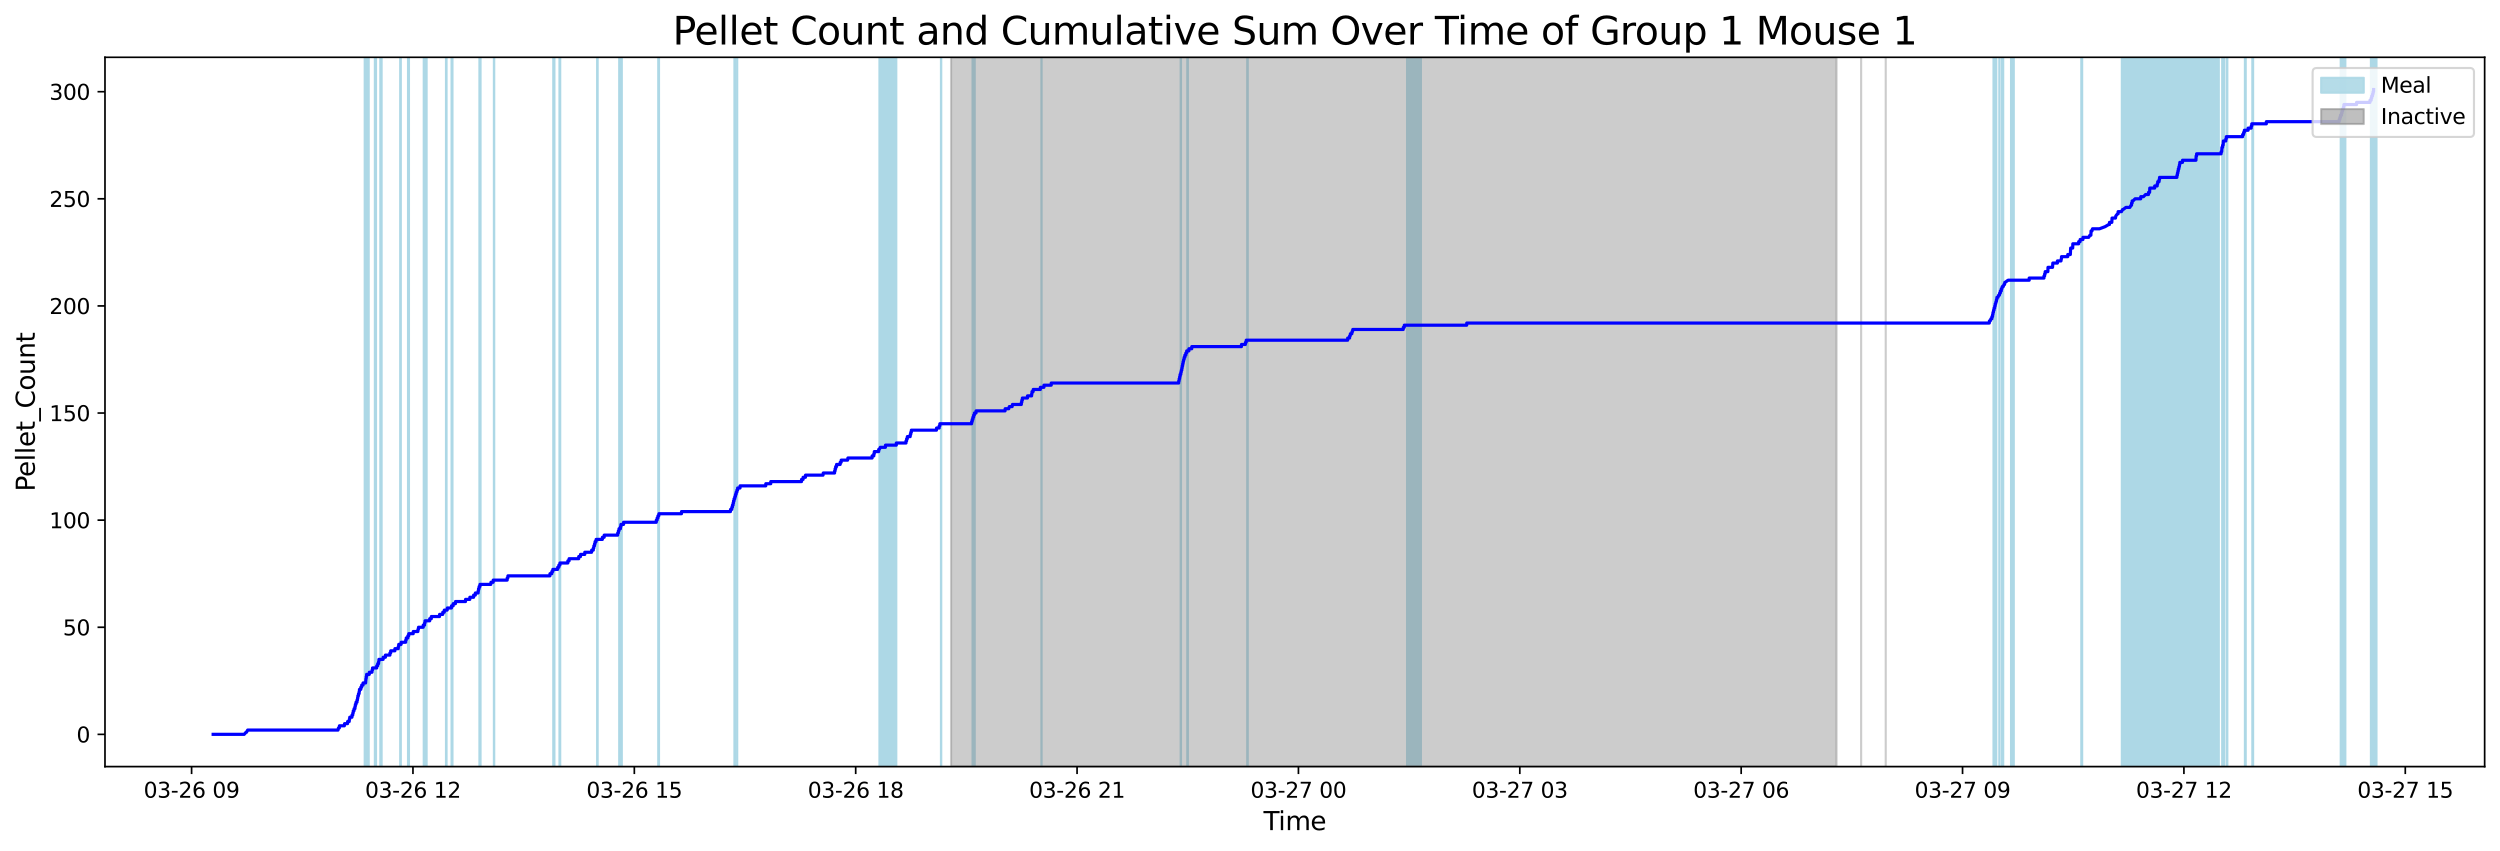 <?xml version="1.0" encoding="utf-8" standalone="no"?>
<!DOCTYPE svg PUBLIC "-//W3C//DTD SVG 1.1//EN"
  "http://www.w3.org/Graphics/SVG/1.1/DTD/svg11.dtd">
<svg xmlns:xlink="http://www.w3.org/1999/xlink" width="1172.435pt" height="399.009pt" viewBox="0 0 1172.435 399.009" xmlns="http://www.w3.org/2000/svg" version="1.1">
 <defs>
  <style type="text/css">*{stroke-linejoin: round; stroke-linecap: butt}</style>
 </defs>
 <g id="figure_1">
  <g id="patch_1">
   <path d="M 0 399.009 
L 1172.435 399.009 
L 1172.435 0 
L 0 0 
z
" style="fill: #ffffff"/>
  </g>
  <g id="axes_1">
   <g id="patch_2">
    <path d="M 49.235 359.517 
L 1165.235 359.517 
L 1165.235 26.877 
L 49.235 26.877 
z
" style="fill: #ffffff"/>
   </g>
   <g id="patch_3">
    <path d="M 171.044 359.517 
L 171.044 26.877 
L 171.496 26.877 
L 171.496 359.517 
z
" clip-path="url(#p95945c69ae)" style="fill: #add8e6; stroke: #add8e6; stroke-linejoin: miter"/>
   </g>
   <g id="patch_4">
    <path d="M 172.913 359.517 
L 172.913 26.877 
L 171.976 26.877 
L 171.976 359.517 
z
" clip-path="url(#p95945c69ae)" style="fill: #add8e6; stroke: #add8e6; stroke-linejoin: miter"/>
   </g>
   <g id="patch_5">
    <path d="M 176.341 359.517 
L 176.341 26.877 
L 175.802 26.877 
L 175.802 359.517 
z
" clip-path="url(#p95945c69ae)" style="fill: #add8e6; stroke: #add8e6; stroke-linejoin: miter"/>
   </g>
   <g id="patch_6">
    <path d="M 178.971 359.517 
L 178.971 26.877 
L 178.363 26.877 
L 178.363 359.517 
z
" clip-path="url(#p95945c69ae)" style="fill: #add8e6; stroke: #add8e6; stroke-linejoin: miter"/>
   </g>
   <g id="patch_7">
    <path d="M 187.683 359.517 
L 187.683 26.877 
L 187.976 26.877 
L 187.976 359.517 
z
" clip-path="url(#p95945c69ae)" style="fill: #add8e6; stroke: #add8e6; stroke-linejoin: miter"/>
   </g>
   <g id="patch_8">
    <path d="M 191.348 359.517 
L 191.348 26.877 
L 191.79 26.877 
L 191.79 359.517 
z
" clip-path="url(#p95945c69ae)" style="fill: #add8e6; stroke: #add8e6; stroke-linejoin: miter"/>
   </g>
   <g id="patch_9">
    <path d="M 198.721 359.517 
L 198.721 26.877 
L 199.276 26.877 
L 199.276 359.517 
z
" clip-path="url(#p95945c69ae)" style="fill: #add8e6; stroke: #add8e6; stroke-linejoin: miter"/>
   </g>
   <g id="patch_10">
    <path d="M 199.951 359.517 
L 199.951 26.877 
L 200.072 26.877 
L 200.072 359.517 
z
" clip-path="url(#p95945c69ae)" style="fill: #add8e6; stroke: #add8e6; stroke-linejoin: miter"/>
   </g>
   <g id="patch_11">
    <path d="M 209.423 359.517 
L 209.423 26.877 
L 209.158 26.877 
L 209.158 359.517 
z
" clip-path="url(#p95945c69ae)" style="fill: #add8e6; stroke: #add8e6; stroke-linejoin: miter"/>
   </g>
   <g id="patch_12">
    <path d="M 211.763 359.517 
L 211.763 26.877 
L 212.2 26.877 
L 212.2 359.517 
z
" clip-path="url(#p95945c69ae)" style="fill: #add8e6; stroke: #add8e6; stroke-linejoin: miter"/>
   </g>
   <g id="patch_13">
    <path d="M 224.832 359.517 
L 224.832 26.877 
L 225.367 26.877 
L 225.367 359.517 
z
" clip-path="url(#p95945c69ae)" style="fill: #add8e6; stroke: #add8e6; stroke-linejoin: miter"/>
   </g>
   <g id="patch_14">
    <path d="M 231.625 359.517 
L 231.625 26.877 
L 231.777 26.877 
L 231.777 359.517 
z
" clip-path="url(#p95945c69ae)" style="fill: #add8e6; stroke: #add8e6; stroke-linejoin: miter"/>
   </g>
   <g id="patch_15">
    <path d="M 259.465 359.517 
L 259.465 26.877 
L 260.007 26.877 
L 260.007 359.517 
z
" clip-path="url(#p95945c69ae)" style="fill: #add8e6; stroke: #add8e6; stroke-linejoin: miter"/>
   </g>
   <g id="patch_16">
    <path d="M 262.376 359.517 
L 262.376 26.877 
L 262.727 26.877 
L 262.727 359.517 
z
" clip-path="url(#p95945c69ae)" style="fill: #add8e6; stroke: #add8e6; stroke-linejoin: miter"/>
   </g>
   <g id="patch_17">
    <path d="M 280.286 359.517 
L 280.286 26.877 
L 280.032 26.877 
L 280.032 359.517 
z
" clip-path="url(#p95945c69ae)" style="fill: #add8e6; stroke: #add8e6; stroke-linejoin: miter"/>
   </g>
   <g id="patch_18">
    <path d="M 290.391 359.517 
L 290.391 26.877 
L 290.718 26.877 
L 290.718 359.517 
z
" clip-path="url(#p95945c69ae)" style="fill: #add8e6; stroke: #add8e6; stroke-linejoin: miter"/>
   </g>
   <g id="patch_19">
    <path d="M 291.056 359.517 
L 291.056 26.877 
L 291.613 26.877 
L 291.613 359.517 
z
" clip-path="url(#p95945c69ae)" style="fill: #add8e6; stroke: #add8e6; stroke-linejoin: miter"/>
   </g>
   <g id="patch_20">
    <path d="M 308.697 359.517 
L 308.697 26.877 
L 309.057 26.877 
L 309.057 359.517 
z
" clip-path="url(#p95945c69ae)" style="fill: #add8e6; stroke: #add8e6; stroke-linejoin: miter"/>
   </g>
   <g id="patch_21">
    <path d="M 344.427 359.517 
L 344.427 26.877 
L 344.906 26.877 
L 344.906 359.517 
z
" clip-path="url(#p95945c69ae)" style="fill: #add8e6; stroke: #add8e6; stroke-linejoin: miter"/>
   </g>
   <g id="patch_22">
    <path d="M 345.704 359.517 
L 345.704 26.877 
L 345.736 26.877 
L 345.736 359.517 
z
" clip-path="url(#p95945c69ae)" style="fill: #add8e6; stroke: #add8e6; stroke-linejoin: miter"/>
   </g>
   <g id="patch_23">
    <path d="M 420.336 359.517 
L 420.336 26.877 
L 412.437 26.877 
L 412.437 359.517 
z
" clip-path="url(#p95945c69ae)" style="fill: #add8e6; stroke: #add8e6; stroke-linejoin: miter"/>
   </g>
   <g id="patch_24">
    <path d="M 441.415 359.517 
L 441.415 26.877 
L 441.286 26.877 
L 441.286 359.517 
z
" clip-path="url(#p95945c69ae)" style="fill: #add8e6; stroke: #add8e6; stroke-linejoin: miter"/>
   </g>
   <g id="patch_25">
    <path d="M 456.101 359.517 
L 456.101 26.877 
L 456.505 26.877 
L 456.505 359.517 
z
" clip-path="url(#p95945c69ae)" style="fill: #add8e6; stroke: #add8e6; stroke-linejoin: miter"/>
   </g>
   <g id="patch_26">
    <path d="M 456.893 359.517 
L 456.893 26.877 
L 457.118 26.877 
L 457.118 359.517 
z
" clip-path="url(#p95945c69ae)" style="fill: #add8e6; stroke: #add8e6; stroke-linejoin: miter"/>
   </g>
   <g id="patch_27">
    <path d="M 488.477 359.517 
L 488.477 26.877 
L 488.407 26.877 
L 488.407 359.517 
z
" clip-path="url(#p95945c69ae)" style="fill: #add8e6; stroke: #add8e6; stroke-linejoin: miter"/>
   </g>
   <g id="patch_28">
    <path d="M 553.856 359.517 
L 553.856 26.877 
L 553.71 26.877 
L 553.71 359.517 
z
" clip-path="url(#p95945c69ae)" style="fill: #add8e6; stroke: #add8e6; stroke-linejoin: miter"/>
   </g>
   <g id="patch_29">
    <path d="M 556.813 359.517 
L 556.813 26.877 
L 557.082 26.877 
L 557.082 359.517 
z
" clip-path="url(#p95945c69ae)" style="fill: #add8e6; stroke: #add8e6; stroke-linejoin: miter"/>
   </g>
   <g id="patch_30">
    <path d="M 585.164 359.517 
L 585.164 26.877 
L 584.916 26.877 
L 584.916 359.517 
z
" clip-path="url(#p95945c69ae)" style="fill: #add8e6; stroke: #add8e6; stroke-linejoin: miter"/>
   </g>
   <g id="patch_31">
    <path d="M 666.372 359.517 
L 666.372 26.877 
L 659.88 26.877 
L 659.88 359.517 
z
" clip-path="url(#p95945c69ae)" style="fill: #add8e6; stroke: #add8e6; stroke-linejoin: miter"/>
   </g>
   <g id="patch_32">
    <path d="M 934.903 359.517 
L 934.903 26.877 
L 935.38 26.877 
L 935.38 359.517 
z
" clip-path="url(#p95945c69ae)" style="fill: #add8e6; stroke: #add8e6; stroke-linejoin: miter"/>
   </g>
   <g id="patch_33">
    <path d="M 935.72 359.517 
L 935.72 26.877 
L 936.182 26.877 
L 936.182 359.517 
z
" clip-path="url(#p95945c69ae)" style="fill: #add8e6; stroke: #add8e6; stroke-linejoin: miter"/>
   </g>
   <g id="patch_34">
    <path d="M 937.635 359.517 
L 937.635 26.877 
L 937.733 26.877 
L 937.733 359.517 
z
" clip-path="url(#p95945c69ae)" style="fill: #add8e6; stroke: #add8e6; stroke-linejoin: miter"/>
   </g>
   <g id="patch_35">
    <path d="M 938.871 359.517 
L 938.871 26.877 
L 939.446 26.877 
L 939.446 359.517 
z
" clip-path="url(#p95945c69ae)" style="fill: #add8e6; stroke: #add8e6; stroke-linejoin: miter"/>
   </g>
   <g id="patch_36">
    <path d="M 944.414 359.517 
L 944.414 26.877 
L 943.126 26.877 
L 943.126 359.517 
z
" clip-path="url(#p95945c69ae)" style="fill: #add8e6; stroke: #add8e6; stroke-linejoin: miter"/>
   </g>
   <g id="patch_37">
    <path d="M 976.072 359.517 
L 976.072 26.877 
L 976.48 26.877 
L 976.48 359.517 
z
" clip-path="url(#p95945c69ae)" style="fill: #add8e6; stroke: #add8e6; stroke-linejoin: miter"/>
   </g>
   <g id="patch_38">
    <path d="M 1014.446 359.517 
L 1014.446 26.877 
L 995.082 26.877 
L 995.082 359.517 
z
" clip-path="url(#p95945c69ae)" style="fill: #add8e6; stroke: #add8e6; stroke-linejoin: miter"/>
   </g>
   <g id="patch_39">
    <path d="M 1027.404 359.517 
L 1027.404 26.877 
L 1024.647 26.877 
L 1024.647 359.517 
z
" clip-path="url(#p95945c69ae)" style="fill: #add8e6; stroke: #add8e6; stroke-linejoin: miter"/>
   </g>
   <g id="patch_40">
    <path d="M 1032.129 359.517 
L 1032.129 26.877 
L 1000.556 26.877 
L 1000.556 359.517 
z
" clip-path="url(#p95945c69ae)" style="fill: #add8e6; stroke: #add8e6; stroke-linejoin: miter"/>
   </g>
   <g id="patch_41">
    <path d="M 1035.651 359.517 
L 1035.651 26.877 
L 1005.066 26.877 
L 1005.066 359.517 
z
" clip-path="url(#p95945c69ae)" style="fill: #add8e6; stroke: #add8e6; stroke-linejoin: miter"/>
   </g>
   <g id="patch_42">
    <path d="M 1040.563 359.517 
L 1040.563 26.877 
L 1030.747 26.877 
L 1030.747 359.517 
z
" clip-path="url(#p95945c69ae)" style="fill: #add8e6; stroke: #add8e6; stroke-linejoin: miter"/>
   </g>
   <g id="patch_43">
    <path d="M 1042.153 359.517 
L 1042.153 26.877 
L 1042.572 26.877 
L 1042.572 359.517 
z
" clip-path="url(#p95945c69ae)" style="fill: #add8e6; stroke: #add8e6; stroke-linejoin: miter"/>
   </g>
   <g id="patch_44">
    <path d="M 1042.734 359.517 
L 1042.734 26.877 
L 1043.145 26.877 
L 1043.145 359.517 
z
" clip-path="url(#p95945c69ae)" style="fill: #add8e6; stroke: #add8e6; stroke-linejoin: miter"/>
   </g>
   <g id="patch_45">
    <path d="M 1044.333 359.517 
L 1044.333 26.877 
L 1044.564 26.877 
L 1044.564 359.517 
z
" clip-path="url(#p95945c69ae)" style="fill: #add8e6; stroke: #add8e6; stroke-linejoin: miter"/>
   </g>
   <g id="patch_46">
    <path d="M 1052.8 359.517 
L 1052.8 26.877 
L 1053.185 26.877 
L 1053.185 359.517 
z
" clip-path="url(#p95945c69ae)" style="fill: #add8e6; stroke: #add8e6; stroke-linejoin: miter"/>
   </g>
   <g id="patch_47">
    <path d="M 1056.284 359.517 
L 1056.284 26.877 
L 1056.655 26.877 
L 1056.655 359.517 
z
" clip-path="url(#p95945c69ae)" style="fill: #add8e6; stroke: #add8e6; stroke-linejoin: miter"/>
   </g>
   <g id="patch_48">
    <path d="M 1097.738 359.517 
L 1097.738 26.877 
L 1098.097 26.877 
L 1098.097 359.517 
z
" clip-path="url(#p95945c69ae)" style="fill: #add8e6; stroke: #add8e6; stroke-linejoin: miter"/>
   </g>
   <g id="patch_49">
    <path d="M 1098.814 359.517 
L 1098.814 26.877 
L 1099.383 26.877 
L 1099.383 359.517 
z
" clip-path="url(#p95945c69ae)" style="fill: #add8e6; stroke: #add8e6; stroke-linejoin: miter"/>
   </g>
   <g id="patch_50">
    <path d="M 1099.514 359.517 
L 1099.514 26.877 
L 1099.908 26.877 
L 1099.908 359.517 
z
" clip-path="url(#p95945c69ae)" style="fill: #add8e6; stroke: #add8e6; stroke-linejoin: miter"/>
   </g>
   <g id="patch_51">
    <path d="M 1111.895 359.517 
L 1111.895 26.877 
L 1112.453 26.877 
L 1112.453 359.517 
z
" clip-path="url(#p95945c69ae)" style="fill: #add8e6; stroke: #add8e6; stroke-linejoin: miter"/>
   </g>
   <g id="patch_52">
    <path d="M 1112.868 359.517 
L 1112.868 26.877 
L 1113.356 26.877 
L 1113.356 359.517 
z
" clip-path="url(#p95945c69ae)" style="fill: #add8e6; stroke: #add8e6; stroke-linejoin: miter"/>
   </g>
   <g id="patch_53">
    <path d="M 1114.508 359.517 
L 1114.508 26.877 
L 1113.596 26.877 
L 1113.596 359.517 
z
" clip-path="url(#p95945c69ae)" style="fill: #add8e6; stroke: #add8e6; stroke-linejoin: miter"/>
   </g>
   <g id="patch_54">
    <path d="M 446.017 359.517 
L 446.017 26.877 
L 861.284 26.877 
L 861.284 359.517 
z
" clip-path="url(#p95945c69ae)" style="fill: #808080; opacity: 0.4; stroke: #808080; stroke-linejoin: miter"/>
   </g>
   <g id="patch_55">
    <path d="M 872.819 26.877 
L 872.819 26.877 
L 872.819 359.517 
" clip-path="url(#p95945c69ae)" style="fill: #808080; opacity: 0.4; stroke: #808080; stroke-linejoin: miter"/>
   </g>
   <g id="patch_56">
    <path d="M 884.354 26.877 
L 884.354 26.877 
L 884.354 359.517 
" clip-path="url(#p95945c69ae)" style="fill: #808080; opacity: 0.4; stroke: #808080; stroke-linejoin: miter"/>
   </g>
   <g id="matplotlib.axis_1">
    <g id="xtick_1">
     <g id="line2d_1">
      <defs>
       <path id="m349b565e4e" d="M 0 0 
L 0 3.5 
" style="stroke: #000000; stroke-width: 0.8"/>
      </defs>
      <g>
       <use xlink:href="#m349b565e4e" x="89.85" y="359.517" style="stroke: #000000; stroke-width: 0.8"/>
      </g>
     </g>
     <g id="text_1">
      <!-- 03-26 09 -->
      <g transform="translate(67.369 374.116) scale(0.1 -0.1)">
       <defs>
        <path id="DejaVuSans-30" d="M 2034 4250 
Q 1547 4250 1301 3770 
Q 1056 3291 1056 2328 
Q 1056 1369 1301 889 
Q 1547 409 2034 409 
Q 2525 409 2770 889 
Q 3016 1369 3016 2328 
Q 3016 3291 2770 3770 
Q 2525 4250 2034 4250 
z
M 2034 4750 
Q 2819 4750 3233 4129 
Q 3647 3509 3647 2328 
Q 3647 1150 3233 529 
Q 2819 -91 2034 -91 
Q 1250 -91 836 529 
Q 422 1150 422 2328 
Q 422 3509 836 4129 
Q 1250 4750 2034 4750 
z
" transform="scale(0.016)"/>
        <path id="DejaVuSans-33" d="M 2597 2516 
Q 3050 2419 3304 2112 
Q 3559 1806 3559 1356 
Q 3559 666 3084 287 
Q 2609 -91 1734 -91 
Q 1441 -91 1130 -33 
Q 819 25 488 141 
L 488 750 
Q 750 597 1062 519 
Q 1375 441 1716 441 
Q 2309 441 2620 675 
Q 2931 909 2931 1356 
Q 2931 1769 2642 2001 
Q 2353 2234 1838 2234 
L 1294 2234 
L 1294 2753 
L 1863 2753 
Q 2328 2753 2575 2939 
Q 2822 3125 2822 3475 
Q 2822 3834 2567 4026 
Q 2313 4219 1838 4219 
Q 1578 4219 1281 4162 
Q 984 4106 628 3988 
L 628 4550 
Q 988 4650 1302 4700 
Q 1616 4750 1894 4750 
Q 2613 4750 3031 4423 
Q 3450 4097 3450 3541 
Q 3450 3153 3228 2886 
Q 3006 2619 2597 2516 
z
" transform="scale(0.016)"/>
        <path id="DejaVuSans-2d" d="M 313 2009 
L 1997 2009 
L 1997 1497 
L 313 1497 
L 313 2009 
z
" transform="scale(0.016)"/>
        <path id="DejaVuSans-32" d="M 1228 531 
L 3431 531 
L 3431 0 
L 469 0 
L 469 531 
Q 828 903 1448 1529 
Q 2069 2156 2228 2338 
Q 2531 2678 2651 2914 
Q 2772 3150 2772 3378 
Q 2772 3750 2511 3984 
Q 2250 4219 1831 4219 
Q 1534 4219 1204 4116 
Q 875 4013 500 3803 
L 500 4441 
Q 881 4594 1212 4672 
Q 1544 4750 1819 4750 
Q 2544 4750 2975 4387 
Q 3406 4025 3406 3419 
Q 3406 3131 3298 2873 
Q 3191 2616 2906 2266 
Q 2828 2175 2409 1742 
Q 1991 1309 1228 531 
z
" transform="scale(0.016)"/>
        <path id="DejaVuSans-36" d="M 2113 2584 
Q 1688 2584 1439 2293 
Q 1191 2003 1191 1497 
Q 1191 994 1439 701 
Q 1688 409 2113 409 
Q 2538 409 2786 701 
Q 3034 994 3034 1497 
Q 3034 2003 2786 2293 
Q 2538 2584 2113 2584 
z
M 3366 4563 
L 3366 3988 
Q 3128 4100 2886 4159 
Q 2644 4219 2406 4219 
Q 1781 4219 1451 3797 
Q 1122 3375 1075 2522 
Q 1259 2794 1537 2939 
Q 1816 3084 2150 3084 
Q 2853 3084 3261 2657 
Q 3669 2231 3669 1497 
Q 3669 778 3244 343 
Q 2819 -91 2113 -91 
Q 1303 -91 875 529 
Q 447 1150 447 2328 
Q 447 3434 972 4092 
Q 1497 4750 2381 4750 
Q 2619 4750 2861 4703 
Q 3103 4656 3366 4563 
z
" transform="scale(0.016)"/>
        <path id="DejaVuSans-20" transform="scale(0.016)"/>
        <path id="DejaVuSans-39" d="M 703 97 
L 703 672 
Q 941 559 1184 500 
Q 1428 441 1663 441 
Q 2288 441 2617 861 
Q 2947 1281 2994 2138 
Q 2813 1869 2534 1725 
Q 2256 1581 1919 1581 
Q 1219 1581 811 2004 
Q 403 2428 403 3163 
Q 403 3881 828 4315 
Q 1253 4750 1959 4750 
Q 2769 4750 3195 4129 
Q 3622 3509 3622 2328 
Q 3622 1225 3098 567 
Q 2575 -91 1691 -91 
Q 1453 -91 1209 -44 
Q 966 3 703 97 
z
M 1959 2075 
Q 2384 2075 2632 2365 
Q 2881 2656 2881 3163 
Q 2881 3666 2632 3958 
Q 2384 4250 1959 4250 
Q 1534 4250 1286 3958 
Q 1038 3666 1038 3163 
Q 1038 2656 1286 2365 
Q 1534 2075 1959 2075 
z
" transform="scale(0.016)"/>
       </defs>
       <use xlink:href="#DejaVuSans-30"/>
       <use xlink:href="#DejaVuSans-33" x="63.623"/>
       <use xlink:href="#DejaVuSans-2d" x="127.246"/>
       <use xlink:href="#DejaVuSans-32" x="163.33"/>
       <use xlink:href="#DejaVuSans-36" x="226.953"/>
       <use xlink:href="#DejaVuSans-20" x="290.576"/>
       <use xlink:href="#DejaVuSans-30" x="322.363"/>
       <use xlink:href="#DejaVuSans-39" x="385.986"/>
      </g>
     </g>
    </g>
    <g id="xtick_2">
     <g id="line2d_2">
      <g>
       <use xlink:href="#m349b565e4e" x="193.666" y="359.517" style="stroke: #000000; stroke-width: 0.8"/>
      </g>
     </g>
     <g id="text_2">
      <!-- 03-26 12 -->
      <g transform="translate(171.186 374.116) scale(0.1 -0.1)">
       <defs>
        <path id="DejaVuSans-31" d="M 794 531 
L 1825 531 
L 1825 4091 
L 703 3866 
L 703 4441 
L 1819 4666 
L 2450 4666 
L 2450 531 
L 3481 531 
L 3481 0 
L 794 0 
L 794 531 
z
" transform="scale(0.016)"/>
       </defs>
       <use xlink:href="#DejaVuSans-30"/>
       <use xlink:href="#DejaVuSans-33" x="63.623"/>
       <use xlink:href="#DejaVuSans-2d" x="127.246"/>
       <use xlink:href="#DejaVuSans-32" x="163.33"/>
       <use xlink:href="#DejaVuSans-36" x="226.953"/>
       <use xlink:href="#DejaVuSans-20" x="290.576"/>
       <use xlink:href="#DejaVuSans-31" x="322.363"/>
       <use xlink:href="#DejaVuSans-32" x="385.986"/>
      </g>
     </g>
    </g>
    <g id="xtick_3">
     <g id="line2d_3">
      <g>
       <use xlink:href="#m349b565e4e" x="297.483" y="359.517" style="stroke: #000000; stroke-width: 0.8"/>
      </g>
     </g>
     <g id="text_3">
      <!-- 03-26 15 -->
      <g transform="translate(275.002 374.116) scale(0.1 -0.1)">
       <defs>
        <path id="DejaVuSans-35" d="M 691 4666 
L 3169 4666 
L 3169 4134 
L 1269 4134 
L 1269 2991 
Q 1406 3038 1543 3061 
Q 1681 3084 1819 3084 
Q 2600 3084 3056 2656 
Q 3513 2228 3513 1497 
Q 3513 744 3044 326 
Q 2575 -91 1722 -91 
Q 1428 -91 1123 -41 
Q 819 9 494 109 
L 494 744 
Q 775 591 1075 516 
Q 1375 441 1709 441 
Q 2250 441 2565 725 
Q 2881 1009 2881 1497 
Q 2881 1984 2565 2268 
Q 2250 2553 1709 2553 
Q 1456 2553 1204 2497 
Q 953 2441 691 2322 
L 691 4666 
z
" transform="scale(0.016)"/>
       </defs>
       <use xlink:href="#DejaVuSans-30"/>
       <use xlink:href="#DejaVuSans-33" x="63.623"/>
       <use xlink:href="#DejaVuSans-2d" x="127.246"/>
       <use xlink:href="#DejaVuSans-32" x="163.33"/>
       <use xlink:href="#DejaVuSans-36" x="226.953"/>
       <use xlink:href="#DejaVuSans-20" x="290.576"/>
       <use xlink:href="#DejaVuSans-31" x="322.363"/>
       <use xlink:href="#DejaVuSans-35" x="385.986"/>
      </g>
     </g>
    </g>
    <g id="xtick_4">
     <g id="line2d_4">
      <g>
       <use xlink:href="#m349b565e4e" x="401.299" y="359.517" style="stroke: #000000; stroke-width: 0.8"/>
      </g>
     </g>
     <g id="text_4">
      <!-- 03-26 18 -->
      <g transform="translate(378.819 374.116) scale(0.1 -0.1)">
       <defs>
        <path id="DejaVuSans-38" d="M 2034 2216 
Q 1584 2216 1326 1975 
Q 1069 1734 1069 1313 
Q 1069 891 1326 650 
Q 1584 409 2034 409 
Q 2484 409 2743 651 
Q 3003 894 3003 1313 
Q 3003 1734 2745 1975 
Q 2488 2216 2034 2216 
z
M 1403 2484 
Q 997 2584 770 2862 
Q 544 3141 544 3541 
Q 544 4100 942 4425 
Q 1341 4750 2034 4750 
Q 2731 4750 3128 4425 
Q 3525 4100 3525 3541 
Q 3525 3141 3298 2862 
Q 3072 2584 2669 2484 
Q 3125 2378 3379 2068 
Q 3634 1759 3634 1313 
Q 3634 634 3220 271 
Q 2806 -91 2034 -91 
Q 1263 -91 848 271 
Q 434 634 434 1313 
Q 434 1759 690 2068 
Q 947 2378 1403 2484 
z
M 1172 3481 
Q 1172 3119 1398 2916 
Q 1625 2713 2034 2713 
Q 2441 2713 2670 2916 
Q 2900 3119 2900 3481 
Q 2900 3844 2670 4047 
Q 2441 4250 2034 4250 
Q 1625 4250 1398 4047 
Q 1172 3844 1172 3481 
z
" transform="scale(0.016)"/>
       </defs>
       <use xlink:href="#DejaVuSans-30"/>
       <use xlink:href="#DejaVuSans-33" x="63.623"/>
       <use xlink:href="#DejaVuSans-2d" x="127.246"/>
       <use xlink:href="#DejaVuSans-32" x="163.33"/>
       <use xlink:href="#DejaVuSans-36" x="226.953"/>
       <use xlink:href="#DejaVuSans-20" x="290.576"/>
       <use xlink:href="#DejaVuSans-31" x="322.363"/>
       <use xlink:href="#DejaVuSans-38" x="385.986"/>
      </g>
     </g>
    </g>
    <g id="xtick_5">
     <g id="line2d_5">
      <g>
       <use xlink:href="#m349b565e4e" x="505.116" y="359.517" style="stroke: #000000; stroke-width: 0.8"/>
      </g>
     </g>
     <g id="text_5">
      <!-- 03-26 21 -->
      <g transform="translate(482.636 374.116) scale(0.1 -0.1)">
       <use xlink:href="#DejaVuSans-30"/>
       <use xlink:href="#DejaVuSans-33" x="63.623"/>
       <use xlink:href="#DejaVuSans-2d" x="127.246"/>
       <use xlink:href="#DejaVuSans-32" x="163.33"/>
       <use xlink:href="#DejaVuSans-36" x="226.953"/>
       <use xlink:href="#DejaVuSans-20" x="290.576"/>
       <use xlink:href="#DejaVuSans-32" x="322.363"/>
       <use xlink:href="#DejaVuSans-31" x="385.986"/>
      </g>
     </g>
    </g>
    <g id="xtick_6">
     <g id="line2d_6">
      <g>
       <use xlink:href="#m349b565e4e" x="608.933" y="359.517" style="stroke: #000000; stroke-width: 0.8"/>
      </g>
     </g>
     <g id="text_6">
      <!-- 03-27 00 -->
      <g transform="translate(586.452 374.116) scale(0.1 -0.1)">
       <defs>
        <path id="DejaVuSans-37" d="M 525 4666 
L 3525 4666 
L 3525 4397 
L 1831 0 
L 1172 0 
L 2766 4134 
L 525 4134 
L 525 4666 
z
" transform="scale(0.016)"/>
       </defs>
       <use xlink:href="#DejaVuSans-30"/>
       <use xlink:href="#DejaVuSans-33" x="63.623"/>
       <use xlink:href="#DejaVuSans-2d" x="127.246"/>
       <use xlink:href="#DejaVuSans-32" x="163.33"/>
       <use xlink:href="#DejaVuSans-37" x="226.953"/>
       <use xlink:href="#DejaVuSans-20" x="290.576"/>
       <use xlink:href="#DejaVuSans-30" x="322.363"/>
       <use xlink:href="#DejaVuSans-30" x="385.986"/>
      </g>
     </g>
    </g>
    <g id="xtick_7">
     <g id="line2d_7">
      <g>
       <use xlink:href="#m349b565e4e" x="712.749" y="359.517" style="stroke: #000000; stroke-width: 0.8"/>
      </g>
     </g>
     <g id="text_7">
      <!-- 03-27 03 -->
      <g transform="translate(690.269 374.116) scale(0.1 -0.1)">
       <use xlink:href="#DejaVuSans-30"/>
       <use xlink:href="#DejaVuSans-33" x="63.623"/>
       <use xlink:href="#DejaVuSans-2d" x="127.246"/>
       <use xlink:href="#DejaVuSans-32" x="163.33"/>
       <use xlink:href="#DejaVuSans-37" x="226.953"/>
       <use xlink:href="#DejaVuSans-20" x="290.576"/>
       <use xlink:href="#DejaVuSans-30" x="322.363"/>
       <use xlink:href="#DejaVuSans-33" x="385.986"/>
      </g>
     </g>
    </g>
    <g id="xtick_8">
     <g id="line2d_8">
      <g>
       <use xlink:href="#m349b565e4e" x="816.566" y="359.517" style="stroke: #000000; stroke-width: 0.8"/>
      </g>
     </g>
     <g id="text_8">
      <!-- 03-27 06 -->
      <g transform="translate(794.085 374.116) scale(0.1 -0.1)">
       <use xlink:href="#DejaVuSans-30"/>
       <use xlink:href="#DejaVuSans-33" x="63.623"/>
       <use xlink:href="#DejaVuSans-2d" x="127.246"/>
       <use xlink:href="#DejaVuSans-32" x="163.33"/>
       <use xlink:href="#DejaVuSans-37" x="226.953"/>
       <use xlink:href="#DejaVuSans-20" x="290.576"/>
       <use xlink:href="#DejaVuSans-30" x="322.363"/>
       <use xlink:href="#DejaVuSans-36" x="385.986"/>
      </g>
     </g>
    </g>
    <g id="xtick_9">
     <g id="line2d_9">
      <g>
       <use xlink:href="#m349b565e4e" x="920.382" y="359.517" style="stroke: #000000; stroke-width: 0.8"/>
      </g>
     </g>
     <g id="text_9">
      <!-- 03-27 09 -->
      <g transform="translate(897.902 374.116) scale(0.1 -0.1)">
       <use xlink:href="#DejaVuSans-30"/>
       <use xlink:href="#DejaVuSans-33" x="63.623"/>
       <use xlink:href="#DejaVuSans-2d" x="127.246"/>
       <use xlink:href="#DejaVuSans-32" x="163.33"/>
       <use xlink:href="#DejaVuSans-37" x="226.953"/>
       <use xlink:href="#DejaVuSans-20" x="290.576"/>
       <use xlink:href="#DejaVuSans-30" x="322.363"/>
       <use xlink:href="#DejaVuSans-39" x="385.986"/>
      </g>
     </g>
    </g>
    <g id="xtick_10">
     <g id="line2d_10">
      <g>
       <use xlink:href="#m349b565e4e" x="1024.199" y="359.517" style="stroke: #000000; stroke-width: 0.8"/>
      </g>
     </g>
     <g id="text_10">
      <!-- 03-27 12 -->
      <g transform="translate(1001.718 374.116) scale(0.1 -0.1)">
       <use xlink:href="#DejaVuSans-30"/>
       <use xlink:href="#DejaVuSans-33" x="63.623"/>
       <use xlink:href="#DejaVuSans-2d" x="127.246"/>
       <use xlink:href="#DejaVuSans-32" x="163.33"/>
       <use xlink:href="#DejaVuSans-37" x="226.953"/>
       <use xlink:href="#DejaVuSans-20" x="290.576"/>
       <use xlink:href="#DejaVuSans-31" x="322.363"/>
       <use xlink:href="#DejaVuSans-32" x="385.986"/>
      </g>
     </g>
    </g>
    <g id="xtick_11">
     <g id="line2d_11">
      <g>
       <use xlink:href="#m349b565e4e" x="1128.015" y="359.517" style="stroke: #000000; stroke-width: 0.8"/>
      </g>
     </g>
     <g id="text_11">
      <!-- 03-27 15 -->
      <g transform="translate(1105.535 374.116) scale(0.1 -0.1)">
       <use xlink:href="#DejaVuSans-30"/>
       <use xlink:href="#DejaVuSans-33" x="63.623"/>
       <use xlink:href="#DejaVuSans-2d" x="127.246"/>
       <use xlink:href="#DejaVuSans-32" x="163.33"/>
       <use xlink:href="#DejaVuSans-37" x="226.953"/>
       <use xlink:href="#DejaVuSans-20" x="290.576"/>
       <use xlink:href="#DejaVuSans-31" x="322.363"/>
       <use xlink:href="#DejaVuSans-35" x="385.986"/>
      </g>
     </g>
    </g>
    <g id="text_12">
     <!-- Time -->
     <g transform="translate(592.555 389.313) scale(0.12 -0.12)">
      <defs>
       <path id="DejaVuSans-54" d="M -19 4666 
L 3928 4666 
L 3928 4134 
L 2272 4134 
L 2272 0 
L 1638 0 
L 1638 4134 
L -19 4134 
L -19 4666 
z
" transform="scale(0.016)"/>
       <path id="DejaVuSans-69" d="M 603 3500 
L 1178 3500 
L 1178 0 
L 603 0 
L 603 3500 
z
M 603 4863 
L 1178 4863 
L 1178 4134 
L 603 4134 
L 603 4863 
z
" transform="scale(0.016)"/>
       <path id="DejaVuSans-6d" d="M 3328 2828 
Q 3544 3216 3844 3400 
Q 4144 3584 4550 3584 
Q 5097 3584 5394 3201 
Q 5691 2819 5691 2113 
L 5691 0 
L 5113 0 
L 5113 2094 
Q 5113 2597 4934 2840 
Q 4756 3084 4391 3084 
Q 3944 3084 3684 2787 
Q 3425 2491 3425 1978 
L 3425 0 
L 2847 0 
L 2847 2094 
Q 2847 2600 2669 2842 
Q 2491 3084 2119 3084 
Q 1678 3084 1418 2786 
Q 1159 2488 1159 1978 
L 1159 0 
L 581 0 
L 581 3500 
L 1159 3500 
L 1159 2956 
Q 1356 3278 1631 3431 
Q 1906 3584 2284 3584 
Q 2666 3584 2933 3390 
Q 3200 3197 3328 2828 
z
" transform="scale(0.016)"/>
       <path id="DejaVuSans-65" d="M 3597 1894 
L 3597 1613 
L 953 1613 
Q 991 1019 1311 708 
Q 1631 397 2203 397 
Q 2534 397 2845 478 
Q 3156 559 3463 722 
L 3463 178 
Q 3153 47 2828 -22 
Q 2503 -91 2169 -91 
Q 1331 -91 842 396 
Q 353 884 353 1716 
Q 353 2575 817 3079 
Q 1281 3584 2069 3584 
Q 2775 3584 3186 3129 
Q 3597 2675 3597 1894 
z
M 3022 2063 
Q 3016 2534 2758 2815 
Q 2500 3097 2075 3097 
Q 1594 3097 1305 2825 
Q 1016 2553 972 2059 
L 3022 2063 
z
" transform="scale(0.016)"/>
      </defs>
      <use xlink:href="#DejaVuSans-54"/>
      <use xlink:href="#DejaVuSans-69" x="57.959"/>
      <use xlink:href="#DejaVuSans-6d" x="85.742"/>
      <use xlink:href="#DejaVuSans-65" x="183.154"/>
     </g>
    </g>
   </g>
   <g id="matplotlib.axis_2">
    <g id="ytick_1">
     <g id="line2d_12">
      <defs>
       <path id="m3a08872230" d="M 0 0 
L -3.5 0 
" style="stroke: #000000; stroke-width: 0.8"/>
      </defs>
      <g>
       <use xlink:href="#m3a08872230" x="49.235" y="344.397" style="stroke: #000000; stroke-width: 0.8"/>
      </g>
     </g>
     <g id="text_13">
      <!-- 0 -->
      <g transform="translate(35.873 348.196) scale(0.1 -0.1)">
       <use xlink:href="#DejaVuSans-30"/>
      </g>
     </g>
    </g>
    <g id="ytick_2">
     <g id="line2d_13">
      <g>
       <use xlink:href="#m3a08872230" x="49.235" y="294.165" style="stroke: #000000; stroke-width: 0.8"/>
      </g>
     </g>
     <g id="text_14">
      <!-- 50 -->
      <g transform="translate(29.51 297.964) scale(0.1 -0.1)">
       <use xlink:href="#DejaVuSans-35"/>
       <use xlink:href="#DejaVuSans-30" x="63.623"/>
      </g>
     </g>
    </g>
    <g id="ytick_3">
     <g id="line2d_14">
      <g>
       <use xlink:href="#m3a08872230" x="49.235" y="243.932" style="stroke: #000000; stroke-width: 0.8"/>
      </g>
     </g>
     <g id="text_15">
      <!-- 100 -->
      <g transform="translate(23.148 247.731) scale(0.1 -0.1)">
       <use xlink:href="#DejaVuSans-31"/>
       <use xlink:href="#DejaVuSans-30" x="63.623"/>
       <use xlink:href="#DejaVuSans-30" x="127.246"/>
      </g>
     </g>
    </g>
    <g id="ytick_4">
     <g id="line2d_15">
      <g>
       <use xlink:href="#m3a08872230" x="49.235" y="193.7" style="stroke: #000000; stroke-width: 0.8"/>
      </g>
     </g>
     <g id="text_16">
      <!-- 150 -->
      <g transform="translate(23.148 197.499) scale(0.1 -0.1)">
       <use xlink:href="#DejaVuSans-31"/>
       <use xlink:href="#DejaVuSans-35" x="63.623"/>
       <use xlink:href="#DejaVuSans-30" x="127.246"/>
      </g>
     </g>
    </g>
    <g id="ytick_5">
     <g id="line2d_16">
      <g>
       <use xlink:href="#m3a08872230" x="49.235" y="143.467" style="stroke: #000000; stroke-width: 0.8"/>
      </g>
     </g>
     <g id="text_17">
      <!-- 200 -->
      <g transform="translate(23.148 147.266) scale(0.1 -0.1)">
       <use xlink:href="#DejaVuSans-32"/>
       <use xlink:href="#DejaVuSans-30" x="63.623"/>
       <use xlink:href="#DejaVuSans-30" x="127.246"/>
      </g>
     </g>
    </g>
    <g id="ytick_6">
     <g id="line2d_17">
      <g>
       <use xlink:href="#m3a08872230" x="49.235" y="93.234" style="stroke: #000000; stroke-width: 0.8"/>
      </g>
     </g>
     <g id="text_18">
      <!-- 250 -->
      <g transform="translate(23.148 97.034) scale(0.1 -0.1)">
       <use xlink:href="#DejaVuSans-32"/>
       <use xlink:href="#DejaVuSans-35" x="63.623"/>
       <use xlink:href="#DejaVuSans-30" x="127.246"/>
      </g>
     </g>
    </g>
    <g id="ytick_7">
     <g id="line2d_18">
      <g>
       <use xlink:href="#m3a08872230" x="49.235" y="43.002" style="stroke: #000000; stroke-width: 0.8"/>
      </g>
     </g>
     <g id="text_19">
      <!-- 300 -->
      <g transform="translate(23.148 46.801) scale(0.1 -0.1)">
       <use xlink:href="#DejaVuSans-33"/>
       <use xlink:href="#DejaVuSans-30" x="63.623"/>
       <use xlink:href="#DejaVuSans-30" x="127.246"/>
      </g>
     </g>
    </g>
    <g id="text_20">
     <!-- Pellet_Count -->
     <g transform="translate(16.318 230.485) rotate(-90) scale(0.12 -0.12)">
      <defs>
       <path id="DejaVuSans-50" d="M 1259 4147 
L 1259 2394 
L 2053 2394 
Q 2494 2394 2734 2622 
Q 2975 2850 2975 3272 
Q 2975 3691 2734 3919 
Q 2494 4147 2053 4147 
L 1259 4147 
z
M 628 4666 
L 2053 4666 
Q 2838 4666 3239 4311 
Q 3641 3956 3641 3272 
Q 3641 2581 3239 2228 
Q 2838 1875 2053 1875 
L 1259 1875 
L 1259 0 
L 628 0 
L 628 4666 
z
" transform="scale(0.016)"/>
       <path id="DejaVuSans-6c" d="M 603 4863 
L 1178 4863 
L 1178 0 
L 603 0 
L 603 4863 
z
" transform="scale(0.016)"/>
       <path id="DejaVuSans-74" d="M 1172 4494 
L 1172 3500 
L 2356 3500 
L 2356 3053 
L 1172 3053 
L 1172 1153 
Q 1172 725 1289 603 
Q 1406 481 1766 481 
L 2356 481 
L 2356 0 
L 1766 0 
Q 1100 0 847 248 
Q 594 497 594 1153 
L 594 3053 
L 172 3053 
L 172 3500 
L 594 3500 
L 594 4494 
L 1172 4494 
z
" transform="scale(0.016)"/>
       <path id="DejaVuSans-5f" d="M 3263 -1063 
L 3263 -1509 
L -63 -1509 
L -63 -1063 
L 3263 -1063 
z
" transform="scale(0.016)"/>
       <path id="DejaVuSans-43" d="M 4122 4306 
L 4122 3641 
Q 3803 3938 3442 4084 
Q 3081 4231 2675 4231 
Q 1875 4231 1450 3742 
Q 1025 3253 1025 2328 
Q 1025 1406 1450 917 
Q 1875 428 2675 428 
Q 3081 428 3442 575 
Q 3803 722 4122 1019 
L 4122 359 
Q 3791 134 3420 21 
Q 3050 -91 2638 -91 
Q 1578 -91 968 557 
Q 359 1206 359 2328 
Q 359 3453 968 4101 
Q 1578 4750 2638 4750 
Q 3056 4750 3426 4639 
Q 3797 4528 4122 4306 
z
" transform="scale(0.016)"/>
       <path id="DejaVuSans-6f" d="M 1959 3097 
Q 1497 3097 1228 2736 
Q 959 2375 959 1747 
Q 959 1119 1226 758 
Q 1494 397 1959 397 
Q 2419 397 2687 759 
Q 2956 1122 2956 1747 
Q 2956 2369 2687 2733 
Q 2419 3097 1959 3097 
z
M 1959 3584 
Q 2709 3584 3137 3096 
Q 3566 2609 3566 1747 
Q 3566 888 3137 398 
Q 2709 -91 1959 -91 
Q 1206 -91 779 398 
Q 353 888 353 1747 
Q 353 2609 779 3096 
Q 1206 3584 1959 3584 
z
" transform="scale(0.016)"/>
       <path id="DejaVuSans-75" d="M 544 1381 
L 544 3500 
L 1119 3500 
L 1119 1403 
Q 1119 906 1312 657 
Q 1506 409 1894 409 
Q 2359 409 2629 706 
Q 2900 1003 2900 1516 
L 2900 3500 
L 3475 3500 
L 3475 0 
L 2900 0 
L 2900 538 
Q 2691 219 2414 64 
Q 2138 -91 1772 -91 
Q 1169 -91 856 284 
Q 544 659 544 1381 
z
M 1991 3584 
L 1991 3584 
z
" transform="scale(0.016)"/>
       <path id="DejaVuSans-6e" d="M 3513 2113 
L 3513 0 
L 2938 0 
L 2938 2094 
Q 2938 2591 2744 2837 
Q 2550 3084 2163 3084 
Q 1697 3084 1428 2787 
Q 1159 2491 1159 1978 
L 1159 0 
L 581 0 
L 581 3500 
L 1159 3500 
L 1159 2956 
Q 1366 3272 1645 3428 
Q 1925 3584 2291 3584 
Q 2894 3584 3203 3211 
Q 3513 2838 3513 2113 
z
" transform="scale(0.016)"/>
      </defs>
      <use xlink:href="#DejaVuSans-50"/>
      <use xlink:href="#DejaVuSans-65" x="56.678"/>
      <use xlink:href="#DejaVuSans-6c" x="118.201"/>
      <use xlink:href="#DejaVuSans-6c" x="145.984"/>
      <use xlink:href="#DejaVuSans-65" x="173.768"/>
      <use xlink:href="#DejaVuSans-74" x="235.291"/>
      <use xlink:href="#DejaVuSans-5f" x="274.5"/>
      <use xlink:href="#DejaVuSans-43" x="324.5"/>
      <use xlink:href="#DejaVuSans-6f" x="394.324"/>
      <use xlink:href="#DejaVuSans-75" x="455.506"/>
      <use xlink:href="#DejaVuSans-6e" x="518.885"/>
      <use xlink:href="#DejaVuSans-74" x="582.264"/>
     </g>
    </g>
   </g>
   <g id="line2d_19">
    <path d="M 99.962 344.397 
L 114.497 344.397 
L 115.391 343.393 
L 115.621 343.393 
L 116.15 342.388 
L 158.513 342.388 
L 158.724 341.383 
L 159.147 341.383 
L 159.195 340.379 
L 161.493 340.379 
L 161.589 339.374 
L 162.992 339.374 
L 163.021 338.369 
L 163.771 338.369 
L 163.819 337.365 
L 163.963 337.365 
L 164.031 336.36 
L 165.04 336.36 
L 165.078 335.355 
L 165.424 335.355 
L 165.472 334.351 
L 165.645 334.351 
L 165.684 333.346 
L 166.02 333.346 
L 166.068 332.341 
L 166.453 332.341 
L 166.472 331.337 
L 166.626 331.337 
L 166.664 330.332 
L 166.943 330.332 
L 166.962 329.327 
L 167.414 329.327 
L 167.424 328.323 
L 167.635 328.323 
L 167.683 327.318 
L 167.818 327.318 
L 167.837 326.313 
L 168.097 326.313 
L 168.135 325.309 
L 168.424 325.309 
L 168.443 324.304 
L 168.558 324.304 
L 168.587 323.3 
L 169.212 323.3 
L 169.221 322.295 
L 169.606 322.295 
L 169.635 321.29 
L 170.25 321.29 
L 170.279 320.286 
L 171.461 320.286 
L 171.615 318.276 
L 171.73 318.276 
L 171.759 317.272 
L 171.932 317.272 
L 171.942 316.267 
L 173.191 316.267 
L 173.211 315.262 
L 174.451 315.262 
L 174.489 314.258 
L 174.681 314.258 
L 174.701 313.253 
L 176.662 313.253 
L 176.681 312.248 
L 177.123 312.248 
L 177.142 311.244 
L 177.536 311.244 
L 177.565 310.239 
L 177.681 310.239 
L 177.7 309.234 
L 179.68 309.234 
L 179.699 308.23 
L 180.747 308.23 
L 180.757 307.225 
L 182.852 307.225 
L 182.862 306.22 
L 183.217 306.22 
L 183.237 305.216 
L 185.178 305.216 
L 185.207 304.211 
L 186.764 304.211 
L 186.784 303.206 
L 186.976 303.206 
L 186.995 302.202 
L 188.11 302.202 
L 188.129 301.197 
L 190.244 301.197 
L 190.263 300.193 
L 190.485 300.193 
L 190.523 299.188 
L 191.263 299.188 
L 191.282 298.183 
L 191.686 298.183 
L 191.705 297.179 
L 193.782 297.179 
L 193.801 296.174 
L 195.973 296.174 
L 196.012 295.169 
L 196.214 295.169 
L 196.281 294.165 
L 198.473 294.165 
L 198.492 293.16 
L 199.107 293.16 
L 199.126 292.155 
L 199.309 292.155 
L 199.328 291.151 
L 201.51 291.151 
L 201.529 290.146 
L 202.27 290.146 
L 202.279 289.141 
L 206.124 289.141 
L 206.153 288.137 
L 207.634 288.137 
L 207.653 287.132 
L 208.354 287.132 
L 208.374 286.127 
L 209.71 286.127 
L 209.796 285.123 
L 211.728 285.123 
L 211.767 284.118 
L 212.517 284.118 
L 212.546 283.113 
L 213.584 283.113 
L 213.613 282.109 
L 218.304 282.109 
L 218.332 281.104 
L 220.322 281.104 
L 220.351 280.1 
L 222.101 280.1 
L 222.12 279.095 
L 222.908 279.095 
L 222.946 278.09 
L 224.225 278.09 
L 224.244 277.086 
L 224.398 277.086 
L 224.427 276.081 
L 224.677 276.081 
L 224.706 275.076 
L 225.08 275.076 
L 225.1 274.072 
L 230.175 274.072 
L 230.252 273.067 
L 231.271 273.067 
L 231.309 272.062 
L 237.846 272.062 
L 237.865 271.058 
L 238.163 271.058 
L 238.221 270.053 
L 257.908 270.053 
L 257.927 269.048 
L 258.782 269.048 
L 258.802 268.044 
L 259.244 268.044 
L 259.263 267.039 
L 261.512 267.039 
L 261.551 266.034 
L 262.08 266.034 
L 262.099 265.03 
L 262.57 265.03 
L 262.618 264.025 
L 266.299 264.025 
L 266.309 263.02 
L 266.895 263.02 
L 266.905 262.016 
L 271.385 262.016 
L 271.413 261.011 
L 272.23 261.011 
L 272.25 260.006 
L 274.23 260.006 
L 274.249 259.002 
L 277.431 259.002 
L 277.489 257.997 
L 278.238 257.997 
L 278.267 256.993 
L 278.479 256.993 
L 278.508 255.988 
L 278.806 255.988 
L 278.844 254.983 
L 279.065 254.983 
L 279.094 253.979 
L 279.546 253.979 
L 279.565 252.974 
L 282.487 252.974 
L 282.516 251.969 
L 283.343 251.969 
L 283.362 250.965 
L 289.668 250.965 
L 289.687 249.96 
L 289.995 249.96 
L 290.014 248.955 
L 290.273 248.955 
L 290.312 247.951 
L 290.966 247.951 
L 290.985 246.946 
L 291.196 246.946 
L 291.215 245.941 
L 292.427 245.941 
L 292.446 244.937 
L 307.768 244.937 
L 307.797 243.932 
L 308.172 243.932 
L 308.191 242.927 
L 308.547 242.927 
L 308.576 241.923 
L 308.951 241.923 
L 309.028 240.918 
L 319.592 240.918 
L 319.621 239.913 
L 342.566 239.913 
L 342.605 238.909 
L 343.181 238.909 
L 343.21 237.904 
L 343.479 237.904 
L 343.499 236.9 
L 343.787 236.9 
L 343.816 235.895 
L 343.998 235.895 
L 344.018 234.89 
L 344.258 234.89 
L 344.277 233.886 
L 344.594 233.886 
L 344.643 232.881 
L 344.892 232.881 
L 344.912 231.876 
L 345.21 231.876 
L 345.229 230.872 
L 345.546 230.872 
L 345.594 229.867 
L 345.911 229.867 
L 345.931 228.862 
L 347.046 228.862 
L 347.075 227.858 
L 359.11 227.858 
L 359.148 226.853 
L 361.455 226.853 
L 361.474 225.848 
L 375.893 225.848 
L 375.903 224.844 
L 376.624 224.844 
L 376.643 223.839 
L 377.729 223.839 
L 377.768 222.834 
L 385.977 222.834 
L 386.092 221.83 
L 391.389 221.83 
L 391.418 220.825 
L 391.639 220.825 
L 391.648 219.82 
L 391.898 219.82 
L 391.918 218.816 
L 392.331 218.816 
L 392.34 217.811 
L 394.023 217.811 
L 394.032 216.806 
L 394.484 216.806 
L 394.503 215.802 
L 397.502 215.802 
L 397.647 214.797 
L 408.99 214.797 
L 409.009 213.793 
L 409.797 213.793 
L 409.807 212.788 
L 410.018 212.788 
L 410.037 211.783 
L 412.075 211.783 
L 412.085 210.779 
L 412.364 210.779 
L 412.854 209.774 
L 415.238 209.774 
L 415.267 208.769 
L 420.333 208.769 
L 420.352 207.765 
L 424.879 207.765 
L 424.899 206.76 
L 425.177 206.76 
L 425.196 205.755 
L 425.514 205.755 
L 425.533 204.751 
L 426.85 204.751 
L 426.869 203.746 
L 427.109 203.746 
L 427.129 202.741 
L 427.398 202.741 
L 427.407 201.737 
L 439.173 201.737 
L 439.221 200.732 
L 440.452 200.732 
L 440.471 199.727 
L 440.759 199.727 
L 440.779 198.723 
L 455.649 198.723 
L 455.669 197.718 
L 455.938 197.718 
L 455.957 196.713 
L 456.255 196.713 
L 456.265 195.709 
L 456.591 195.709 
L 456.611 194.704 
L 456.937 194.704 
L 456.976 193.7 
L 457.726 193.7 
L 457.764 192.695 
L 471.337 192.695 
L 471.395 191.69 
L 473.077 191.69 
L 473.337 190.686 
L 474.673 190.686 
L 474.817 189.681 
L 478.979 189.681 
L 478.998 188.676 
L 479.191 188.676 
L 479.21 187.672 
L 479.46 187.672 
L 479.469 186.667 
L 481.853 186.667 
L 481.863 185.662 
L 483.795 185.662 
L 483.834 184.658 
L 483.968 184.658 
L 483.987 183.653 
L 484.516 183.653 
L 484.555 182.648 
L 487.89 182.648 
L 487.9 181.644 
L 489.572 181.644 
L 489.601 180.639 
L 492.994 180.639 
L 493.004 179.634 
L 552.766 179.634 
L 552.795 178.63 
L 552.987 178.63 
L 553.006 177.625 
L 553.227 177.625 
L 553.247 176.62 
L 553.429 176.62 
L 553.439 175.616 
L 553.756 175.616 
L 553.756 175.616 
L 553.775 174.611 
L 553.939 174.611 
L 554.016 173.606 
L 554.227 173.606 
L 554.246 172.602 
L 554.4 172.602 
L 554.429 171.597 
L 554.621 171.597 
L 554.64 170.593 
L 554.823 170.593 
L 554.852 169.588 
L 555.034 169.588 
L 555.102 168.583 
L 555.323 168.583 
L 555.342 167.579 
L 555.659 167.579 
L 555.669 166.574 
L 556.111 166.574 
L 556.13 165.569 
L 556.496 165.569 
L 556.534 164.565 
L 557.553 164.565 
L 557.563 163.56 
L 558.889 163.56 
L 558.908 162.555 
L 582.2 162.555 
L 582.219 161.551 
L 584.036 161.551 
L 584.103 160.546 
L 584.43 160.546 
L 584.449 159.541 
L 632.022 159.541 
L 632.032 158.537 
L 632.926 158.537 
L 632.945 157.532 
L 633.214 157.532 
L 633.301 156.527 
L 633.964 156.527 
L 634.05 155.523 
L 634.3 155.523 
L 634.425 154.518 
L 658.072 154.518 
L 658.111 153.513 
L 658.563 153.513 
L 658.582 152.509 
L 687.833 152.509 
L 687.872 151.504 
L 932.927 151.504 
L 932.984 150.5 
L 933.379 150.5 
L 933.686 149.495 
L 934.138 149.495 
L 934.157 148.49 
L 934.455 148.49 
L 934.494 147.486 
L 934.628 147.486 
L 934.676 146.481 
L 934.859 146.481 
L 934.936 145.476 
L 935.138 145.476 
L 935.195 144.472 
L 935.445 144.472 
L 935.503 143.467 
L 935.695 143.467 
L 935.714 142.462 
L 935.926 142.462 
L 936.061 141.458 
L 936.234 141.458 
L 936.291 140.453 
L 936.483 140.453 
L 936.512 139.448 
L 936.983 139.448 
L 937.301 138.444 
L 937.656 138.444 
L 937.781 137.439 
L 938.108 137.439 
L 938.127 136.434 
L 938.55 136.434 
L 938.569 135.43 
L 938.819 135.43 
L 939.002 134.425 
L 939.444 134.425 
L 939.8 133.42 
L 940.079 133.42 
L 940.213 132.416 
L 940.367 132.416 
L 941.732 131.411 
L 951.633 131.411 
L 951.643 130.406 
L 958.554 130.406 
L 958.573 129.402 
L 958.881 129.402 
L 958.9 128.397 
L 959.131 128.397 
L 959.15 127.393 
L 960.39 127.393 
L 960.457 125.383 
L 962.582 125.383 
L 962.726 123.374 
L 964.87 123.374 
L 964.879 122.369 
L 966.542 122.369 
L 966.686 121.365 
L 966.763 121.365 
L 966.802 120.36 
L 969.714 120.36 
L 969.734 119.355 
L 970.935 119.355 
L 971.079 116.341 
L 972.031 116.341 
L 972.108 114.332 
L 974.828 114.332 
L 974.848 113.327 
L 975.511 113.327 
L 975.54 112.323 
L 976.837 112.323 
L 976.857 111.318 
L 979.529 111.318 
L 980.106 110.313 
L 980.567 110.313 
L 980.654 108.304 
L 981.086 108.304 
L 981.326 107.3 
L 984.595 107.3 
L 987.248 106.295 
L 988.93 105.29 
L 989.276 105.29 
L 989.295 104.286 
L 990.382 104.286 
L 990.497 102.276 
L 992.093 102.276 
L 992.266 101.272 
L 993.063 100.267 
L 993.342 100.267 
L 993.352 99.262 
L 994.909 99.262 
L 994.909 99.262 
L 995.438 98.258 
L 995.697 98.258 
L 997.024 97.253 
L 998.85 97.253 
L 999.398 96.248 
L 999.629 96.248 
L 999.648 95.244 
L 999.908 95.244 
L 999.927 94.239 
L 1000.292 94.239 
L 1001.311 93.234 
L 1003.935 93.234 
L 1003.964 92.23 
L 1005.233 92.23 
L 1006.223 91.225 
L 1007.579 91.225 
L 1007.598 90.22 
L 1008.107 90.22 
L 1008.194 88.211 
L 1010.482 88.211 
L 1010.501 87.206 
L 1011.664 87.206 
L 1011.693 86.202 
L 1011.904 86.202 
L 1011.924 85.197 
L 1012.548 85.197 
L 1012.568 84.193 
L 1012.76 84.193 
L 1012.779 83.188 
L 1020.902 83.188 
L 1020.931 82.183 
L 1021.132 82.183 
L 1021.152 81.179 
L 1021.344 81.179 
L 1021.402 80.174 
L 1021.565 80.174 
L 1021.584 79.169 
L 1021.844 79.169 
L 1021.863 78.165 
L 1022.074 78.165 
L 1022.113 77.16 
L 1022.276 77.16 
L 1022.286 76.155 
L 1023.536 76.155 
L 1023.545 75.151 
L 1029.832 75.151 
L 1029.938 73.141 
L 1030.139 73.141 
L 1030.159 72.137 
L 1041.627 72.137 
L 1041.646 71.132 
L 1041.925 71.132 
L 1042.03 69.123 
L 1042.319 69.123 
L 1042.338 68.118 
L 1042.588 68.118 
L 1042.713 66.109 
L 1043.847 66.109 
L 1043.866 65.104 
L 1044.078 65.104 
L 1044.097 64.1 
L 1051.72 64.1 
L 1051.739 63.095 
L 1052.191 63.095 
L 1052.21 62.09 
L 1052.537 62.09 
L 1052.556 61.086 
L 1054.306 61.086 
L 1054.325 60.081 
L 1055.757 60.081 
L 1055.776 59.076 
L 1056.007 59.076 
L 1056.026 58.072 
L 1062.851 58.072 
L 1062.861 57.067 
L 1097.015 57.067 
L 1097.034 56.062 
L 1097.332 56.062 
L 1097.37 55.058 
L 1097.611 55.058 
L 1097.63 54.053 
L 1098.091 54.053 
L 1098.11 53.048 
L 1098.332 53.048 
L 1098.351 52.044 
L 1098.62 52.044 
L 1098.639 51.039 
L 1099.062 51.039 
L 1099.081 50.034 
L 1099.226 50.034 
L 1099.245 49.03 
L 1105.166 49.03 
L 1105.176 48.025 
L 1111.443 48.025 
L 1111.462 47.02 
L 1112.001 47.02 
L 1112.02 46.016 
L 1112.27 46.016 
L 1112.28 45.011 
L 1112.654 45.011 
L 1112.693 44.006 
L 1112.904 44.006 
L 1112.933 43.002 
L 1113.145 43.002 
L 1113.164 41.997 
L 1113.164 41.997 
" clip-path="url(#p95945c69ae)" style="fill: none; stroke: #0000ff; stroke-width: 1.5; stroke-linecap: square"/>
   </g>
   <g id="patch_57">
    <path d="M 49.235 359.517 
L 49.235 26.877 
" style="fill: none; stroke: #000000; stroke-width: 0.8; stroke-linejoin: miter; stroke-linecap: square"/>
   </g>
   <g id="patch_58">
    <path d="M 1165.235 359.517 
L 1165.235 26.877 
" style="fill: none; stroke: #000000; stroke-width: 0.8; stroke-linejoin: miter; stroke-linecap: square"/>
   </g>
   <g id="patch_59">
    <path d="M 49.235 359.517 
L 1165.235 359.517 
" style="fill: none; stroke: #000000; stroke-width: 0.8; stroke-linejoin: miter; stroke-linecap: square"/>
   </g>
   <g id="patch_60">
    <path d="M 49.235 26.877 
L 1165.235 26.877 
" style="fill: none; stroke: #000000; stroke-width: 0.8; stroke-linejoin: miter; stroke-linecap: square"/>
   </g>
   <g id="text_21">
    <!-- Pellet Count and Cumulative Sum Over Time of Group 1 Mouse 1 -->
    <g transform="translate(315.461 20.877) scale(0.18 -0.18)">
     <defs>
      <path id="DejaVuSans-61" d="M 2194 1759 
Q 1497 1759 1228 1600 
Q 959 1441 959 1056 
Q 959 750 1161 570 
Q 1363 391 1709 391 
Q 2188 391 2477 730 
Q 2766 1069 2766 1631 
L 2766 1759 
L 2194 1759 
z
M 3341 1997 
L 3341 0 
L 2766 0 
L 2766 531 
Q 2569 213 2275 61 
Q 1981 -91 1556 -91 
Q 1019 -91 701 211 
Q 384 513 384 1019 
Q 384 1609 779 1909 
Q 1175 2209 1959 2209 
L 2766 2209 
L 2766 2266 
Q 2766 2663 2505 2880 
Q 2244 3097 1772 3097 
Q 1472 3097 1187 3025 
Q 903 2953 641 2809 
L 641 3341 
Q 956 3463 1253 3523 
Q 1550 3584 1831 3584 
Q 2591 3584 2966 3190 
Q 3341 2797 3341 1997 
z
" transform="scale(0.016)"/>
      <path id="DejaVuSans-64" d="M 2906 2969 
L 2906 4863 
L 3481 4863 
L 3481 0 
L 2906 0 
L 2906 525 
Q 2725 213 2448 61 
Q 2172 -91 1784 -91 
Q 1150 -91 751 415 
Q 353 922 353 1747 
Q 353 2572 751 3078 
Q 1150 3584 1784 3584 
Q 2172 3584 2448 3432 
Q 2725 3281 2906 2969 
z
M 947 1747 
Q 947 1113 1208 752 
Q 1469 391 1925 391 
Q 2381 391 2643 752 
Q 2906 1113 2906 1747 
Q 2906 2381 2643 2742 
Q 2381 3103 1925 3103 
Q 1469 3103 1208 2742 
Q 947 2381 947 1747 
z
" transform="scale(0.016)"/>
      <path id="DejaVuSans-76" d="M 191 3500 
L 800 3500 
L 1894 563 
L 2988 3500 
L 3597 3500 
L 2284 0 
L 1503 0 
L 191 3500 
z
" transform="scale(0.016)"/>
      <path id="DejaVuSans-53" d="M 3425 4513 
L 3425 3897 
Q 3066 4069 2747 4153 
Q 2428 4238 2131 4238 
Q 1616 4238 1336 4038 
Q 1056 3838 1056 3469 
Q 1056 3159 1242 3001 
Q 1428 2844 1947 2747 
L 2328 2669 
Q 3034 2534 3370 2195 
Q 3706 1856 3706 1288 
Q 3706 609 3251 259 
Q 2797 -91 1919 -91 
Q 1588 -91 1214 -16 
Q 841 59 441 206 
L 441 856 
Q 825 641 1194 531 
Q 1563 422 1919 422 
Q 2459 422 2753 634 
Q 3047 847 3047 1241 
Q 3047 1584 2836 1778 
Q 2625 1972 2144 2069 
L 1759 2144 
Q 1053 2284 737 2584 
Q 422 2884 422 3419 
Q 422 4038 858 4394 
Q 1294 4750 2059 4750 
Q 2388 4750 2728 4690 
Q 3069 4631 3425 4513 
z
" transform="scale(0.016)"/>
      <path id="DejaVuSans-4f" d="M 2522 4238 
Q 1834 4238 1429 3725 
Q 1025 3213 1025 2328 
Q 1025 1447 1429 934 
Q 1834 422 2522 422 
Q 3209 422 3611 934 
Q 4013 1447 4013 2328 
Q 4013 3213 3611 3725 
Q 3209 4238 2522 4238 
z
M 2522 4750 
Q 3503 4750 4090 4092 
Q 4678 3434 4678 2328 
Q 4678 1225 4090 567 
Q 3503 -91 2522 -91 
Q 1538 -91 948 565 
Q 359 1222 359 2328 
Q 359 3434 948 4092 
Q 1538 4750 2522 4750 
z
" transform="scale(0.016)"/>
      <path id="DejaVuSans-72" d="M 2631 2963 
Q 2534 3019 2420 3045 
Q 2306 3072 2169 3072 
Q 1681 3072 1420 2755 
Q 1159 2438 1159 1844 
L 1159 0 
L 581 0 
L 581 3500 
L 1159 3500 
L 1159 2956 
Q 1341 3275 1631 3429 
Q 1922 3584 2338 3584 
Q 2397 3584 2469 3576 
Q 2541 3569 2628 3553 
L 2631 2963 
z
" transform="scale(0.016)"/>
      <path id="DejaVuSans-66" d="M 2375 4863 
L 2375 4384 
L 1825 4384 
Q 1516 4384 1395 4259 
Q 1275 4134 1275 3809 
L 1275 3500 
L 2222 3500 
L 2222 3053 
L 1275 3053 
L 1275 0 
L 697 0 
L 697 3053 
L 147 3053 
L 147 3500 
L 697 3500 
L 697 3744 
Q 697 4328 969 4595 
Q 1241 4863 1831 4863 
L 2375 4863 
z
" transform="scale(0.016)"/>
      <path id="DejaVuSans-47" d="M 3809 666 
L 3809 1919 
L 2778 1919 
L 2778 2438 
L 4434 2438 
L 4434 434 
Q 4069 175 3628 42 
Q 3188 -91 2688 -91 
Q 1594 -91 976 548 
Q 359 1188 359 2328 
Q 359 3472 976 4111 
Q 1594 4750 2688 4750 
Q 3144 4750 3555 4637 
Q 3966 4525 4313 4306 
L 4313 3634 
Q 3963 3931 3569 4081 
Q 3175 4231 2741 4231 
Q 1884 4231 1454 3753 
Q 1025 3275 1025 2328 
Q 1025 1384 1454 906 
Q 1884 428 2741 428 
Q 3075 428 3337 486 
Q 3600 544 3809 666 
z
" transform="scale(0.016)"/>
      <path id="DejaVuSans-70" d="M 1159 525 
L 1159 -1331 
L 581 -1331 
L 581 3500 
L 1159 3500 
L 1159 2969 
Q 1341 3281 1617 3432 
Q 1894 3584 2278 3584 
Q 2916 3584 3314 3078 
Q 3713 2572 3713 1747 
Q 3713 922 3314 415 
Q 2916 -91 2278 -91 
Q 1894 -91 1617 61 
Q 1341 213 1159 525 
z
M 3116 1747 
Q 3116 2381 2855 2742 
Q 2594 3103 2138 3103 
Q 1681 3103 1420 2742 
Q 1159 2381 1159 1747 
Q 1159 1113 1420 752 
Q 1681 391 2138 391 
Q 2594 391 2855 752 
Q 3116 1113 3116 1747 
z
" transform="scale(0.016)"/>
      <path id="DejaVuSans-4d" d="M 628 4666 
L 1569 4666 
L 2759 1491 
L 3956 4666 
L 4897 4666 
L 4897 0 
L 4281 0 
L 4281 4097 
L 3078 897 
L 2444 897 
L 1241 4097 
L 1241 0 
L 628 0 
L 628 4666 
z
" transform="scale(0.016)"/>
      <path id="DejaVuSans-73" d="M 2834 3397 
L 2834 2853 
Q 2591 2978 2328 3040 
Q 2066 3103 1784 3103 
Q 1356 3103 1142 2972 
Q 928 2841 928 2578 
Q 928 2378 1081 2264 
Q 1234 2150 1697 2047 
L 1894 2003 
Q 2506 1872 2764 1633 
Q 3022 1394 3022 966 
Q 3022 478 2636 193 
Q 2250 -91 1575 -91 
Q 1294 -91 989 -36 
Q 684 19 347 128 
L 347 722 
Q 666 556 975 473 
Q 1284 391 1588 391 
Q 1994 391 2212 530 
Q 2431 669 2431 922 
Q 2431 1156 2273 1281 
Q 2116 1406 1581 1522 
L 1381 1569 
Q 847 1681 609 1914 
Q 372 2147 372 2553 
Q 372 3047 722 3315 
Q 1072 3584 1716 3584 
Q 2034 3584 2315 3537 
Q 2597 3491 2834 3397 
z
" transform="scale(0.016)"/>
     </defs>
     <use xlink:href="#DejaVuSans-50"/>
     <use xlink:href="#DejaVuSans-65" x="56.678"/>
     <use xlink:href="#DejaVuSans-6c" x="118.201"/>
     <use xlink:href="#DejaVuSans-6c" x="145.984"/>
     <use xlink:href="#DejaVuSans-65" x="173.768"/>
     <use xlink:href="#DejaVuSans-74" x="235.291"/>
     <use xlink:href="#DejaVuSans-20" x="274.5"/>
     <use xlink:href="#DejaVuSans-43" x="306.287"/>
     <use xlink:href="#DejaVuSans-6f" x="376.111"/>
     <use xlink:href="#DejaVuSans-75" x="437.293"/>
     <use xlink:href="#DejaVuSans-6e" x="500.672"/>
     <use xlink:href="#DejaVuSans-74" x="564.051"/>
     <use xlink:href="#DejaVuSans-20" x="603.26"/>
     <use xlink:href="#DejaVuSans-61" x="635.047"/>
     <use xlink:href="#DejaVuSans-6e" x="696.326"/>
     <use xlink:href="#DejaVuSans-64" x="759.705"/>
     <use xlink:href="#DejaVuSans-20" x="823.182"/>
     <use xlink:href="#DejaVuSans-43" x="854.969"/>
     <use xlink:href="#DejaVuSans-75" x="924.793"/>
     <use xlink:href="#DejaVuSans-6d" x="988.172"/>
     <use xlink:href="#DejaVuSans-75" x="1085.584"/>
     <use xlink:href="#DejaVuSans-6c" x="1148.963"/>
     <use xlink:href="#DejaVuSans-61" x="1176.746"/>
     <use xlink:href="#DejaVuSans-74" x="1238.025"/>
     <use xlink:href="#DejaVuSans-69" x="1277.234"/>
     <use xlink:href="#DejaVuSans-76" x="1305.018"/>
     <use xlink:href="#DejaVuSans-65" x="1364.197"/>
     <use xlink:href="#DejaVuSans-20" x="1425.721"/>
     <use xlink:href="#DejaVuSans-53" x="1457.508"/>
     <use xlink:href="#DejaVuSans-75" x="1520.984"/>
     <use xlink:href="#DejaVuSans-6d" x="1584.363"/>
     <use xlink:href="#DejaVuSans-20" x="1681.775"/>
     <use xlink:href="#DejaVuSans-4f" x="1713.562"/>
     <use xlink:href="#DejaVuSans-76" x="1792.273"/>
     <use xlink:href="#DejaVuSans-65" x="1851.453"/>
     <use xlink:href="#DejaVuSans-72" x="1912.977"/>
     <use xlink:href="#DejaVuSans-20" x="1954.09"/>
     <use xlink:href="#DejaVuSans-54" x="1985.877"/>
     <use xlink:href="#DejaVuSans-69" x="2043.836"/>
     <use xlink:href="#DejaVuSans-6d" x="2071.619"/>
     <use xlink:href="#DejaVuSans-65" x="2169.031"/>
     <use xlink:href="#DejaVuSans-20" x="2230.555"/>
     <use xlink:href="#DejaVuSans-6f" x="2262.342"/>
     <use xlink:href="#DejaVuSans-66" x="2323.523"/>
     <use xlink:href="#DejaVuSans-20" x="2358.729"/>
     <use xlink:href="#DejaVuSans-47" x="2390.516"/>
     <use xlink:href="#DejaVuSans-72" x="2468.006"/>
     <use xlink:href="#DejaVuSans-6f" x="2506.869"/>
     <use xlink:href="#DejaVuSans-75" x="2568.051"/>
     <use xlink:href="#DejaVuSans-70" x="2631.43"/>
     <use xlink:href="#DejaVuSans-20" x="2694.906"/>
     <use xlink:href="#DejaVuSans-31" x="2726.693"/>
     <use xlink:href="#DejaVuSans-20" x="2790.316"/>
     <use xlink:href="#DejaVuSans-4d" x="2822.104"/>
     <use xlink:href="#DejaVuSans-6f" x="2908.383"/>
     <use xlink:href="#DejaVuSans-75" x="2969.564"/>
     <use xlink:href="#DejaVuSans-73" x="3032.943"/>
     <use xlink:href="#DejaVuSans-65" x="3085.043"/>
     <use xlink:href="#DejaVuSans-20" x="3146.566"/>
     <use xlink:href="#DejaVuSans-31" x="3178.354"/>
    </g>
   </g>
   <g id="legend_1">
    <g id="patch_61">
     <path d="M 1086.551 64.233 
L 1158.235 64.233 
Q 1160.235 64.233 1160.235 62.233 
L 1160.235 33.877 
Q 1160.235 31.877 1158.235 31.877 
L 1086.551 31.877 
Q 1084.551 31.877 1084.551 33.877 
L 1084.551 62.233 
Q 1084.551 64.233 1086.551 64.233 
z
" style="fill: #ffffff; opacity: 0.8; stroke: #cccccc; stroke-linejoin: miter"/>
    </g>
    <g id="patch_62">
     <path d="M 1088.551 43.476 
L 1108.551 43.476 
L 1108.551 36.476 
L 1088.551 36.476 
z
" style="fill: #add8e6; opacity: 0.9; stroke: #add8e6; stroke-linejoin: miter"/>
    </g>
    <g id="text_22">
     <!-- Meal -->
     <g transform="translate(1116.551 43.476) scale(0.1 -0.1)">
      <use xlink:href="#DejaVuSans-4d"/>
      <use xlink:href="#DejaVuSans-65" x="86.279"/>
      <use xlink:href="#DejaVuSans-61" x="147.803"/>
      <use xlink:href="#DejaVuSans-6c" x="209.082"/>
     </g>
    </g>
    <g id="patch_63">
     <path d="M 1088.551 58.154 
L 1108.551 58.154 
L 1108.551 51.154 
L 1088.551 51.154 
z
" style="fill: #808080; opacity: 0.5; stroke: #808080; stroke-linejoin: miter"/>
    </g>
    <g id="text_23">
     <!-- Inactive -->
     <g transform="translate(1116.551 58.154) scale(0.1 -0.1)">
      <defs>
       <path id="DejaVuSans-49" d="M 628 4666 
L 1259 4666 
L 1259 0 
L 628 0 
L 628 4666 
z
" transform="scale(0.016)"/>
       <path id="DejaVuSans-63" d="M 3122 3366 
L 3122 2828 
Q 2878 2963 2633 3030 
Q 2388 3097 2138 3097 
Q 1578 3097 1268 2742 
Q 959 2388 959 1747 
Q 959 1106 1268 751 
Q 1578 397 2138 397 
Q 2388 397 2633 464 
Q 2878 531 3122 666 
L 3122 134 
Q 2881 22 2623 -34 
Q 2366 -91 2075 -91 
Q 1284 -91 818 406 
Q 353 903 353 1747 
Q 353 2603 823 3093 
Q 1294 3584 2113 3584 
Q 2378 3584 2631 3529 
Q 2884 3475 3122 3366 
z
" transform="scale(0.016)"/>
      </defs>
      <use xlink:href="#DejaVuSans-49"/>
      <use xlink:href="#DejaVuSans-6e" x="29.492"/>
      <use xlink:href="#DejaVuSans-61" x="92.871"/>
      <use xlink:href="#DejaVuSans-63" x="154.15"/>
      <use xlink:href="#DejaVuSans-74" x="209.131"/>
      <use xlink:href="#DejaVuSans-69" x="248.34"/>
      <use xlink:href="#DejaVuSans-76" x="276.123"/>
      <use xlink:href="#DejaVuSans-65" x="335.303"/>
     </g>
    </g>
   </g>
  </g>
 </g>
 <defs>
  <clipPath id="p95945c69ae">
   <rect x="49.235" y="26.877" width="1116" height="332.64"/>
  </clipPath>
 </defs>
</svg>

